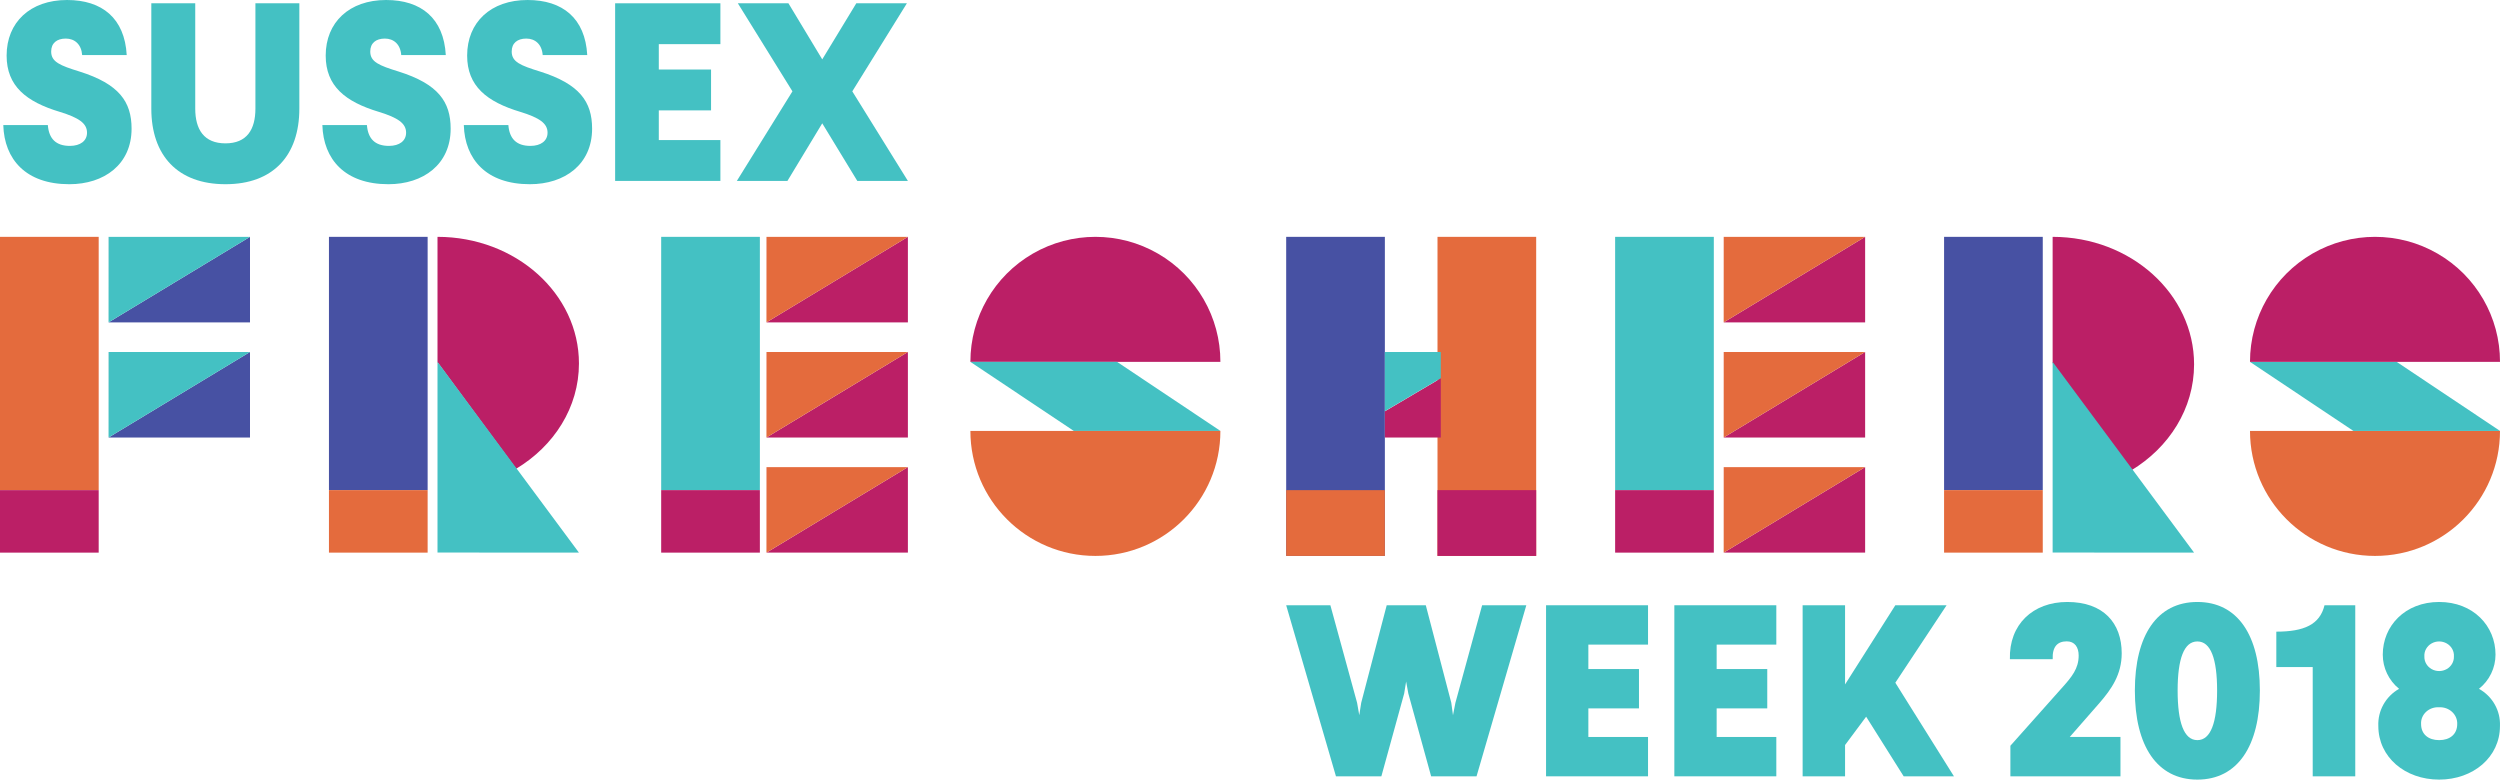 <?xml version="1.0" encoding="UTF-8"?>
<svg width="760px" height="237px" viewBox="0 0 760 237" version="1.1" xmlns="http://www.w3.org/2000/svg" xmlns:xlink="http://www.w3.org/1999/xlink">
    <!-- Generator: Sketch 51.1 (57501) - http://www.bohemiancoding.com/sketch -->
    <title>Logo</title>
    <desc>Created with Sketch.</desc>
    <defs></defs>
    <g id="Freshers-Week-2018" stroke="none" stroke-width="1" fill="none" fill-rule="evenodd">
        <g id="Freshers-Homepage" transform="translate(-340, -184)">
            <g id="Logo" transform="translate(328, 184)">
                <g id="Sussex" transform="translate(13, 0)" fill="#44C1C3" fill-rule="nonzero">
                    <path d="M37.521,16.738 L23.976,16.738 C23.743,13.499 21.719,11.725 18.994,11.725 C16.27,11.725 14.557,13.113 14.557,15.659 C14.557,18.821 17.204,19.9 23.197,21.753 C35.185,25.532 39,30.931 39,39.108 C39,49.983 30.67,56 20.084,56 C6.85,56 0.311,48.44 0,38.028 L13.545,38.028 C13.856,42.116 15.958,44.353 20.239,44.353 C23.431,44.353 25.455,42.81 25.455,40.341 C25.455,37.488 22.964,35.791 17.204,34.017 C6.928,30.931 1.012,26.149 1.012,16.892 C1.012,6.789 8.173,0 19.383,0 C30.048,4.23942239e-05 36.898,5.554 37.521,16.738 Z" id="Shape"></path>
                    <path d="M90,33.012 C90,47.282 82.05,56 67.539,56 C53.027,56 45,47.282 45,33.012 L45,1 L58.353,1 L58.353,33.012 C58.353,39.415 61.055,43.581 67.539,43.581 C74.023,43.581 76.647,39.415 76.647,33.012 L76.647,1 L90,1 L90,33.012 Z" id="Shape"></path>
                    <path d="M134.521,16.738 L120.976,16.738 C120.743,13.499 118.719,11.725 115.994,11.725 C113.27,11.725 111.557,13.113 111.557,15.659 C111.557,18.821 114.204,19.9 120.197,21.753 C132.185,25.532 136,30.931 136,39.108 C136,49.983 127.67,56 117.084,56 C103.85,56 97.311,48.44 97,38.028 L110.545,38.028 C110.856,42.116 112.958,44.353 117.239,44.353 C120.431,44.353 122.455,42.81 122.455,40.341 C122.455,37.488 119.964,35.791 114.204,34.017 C103.928,30.931 98.012,26.149 98.012,16.892 C98.012,6.789 105.173,0 116.383,0 C127.048,4.23942239e-05 133.898,5.554 134.521,16.738 Z" id="Shape"></path>
                    <path d="M177.522,16.738 L163.977,16.738 C163.742,13.499 161.719,11.725 158.994,11.725 C156.27,11.725 154.556,13.113 154.556,15.659 C154.556,18.821 157.204,19.9 163.198,21.753 C175.186,25.532 179,30.931 179,39.108 C179,49.983 170.671,56 160.084,56 C146.85,56 140.311,48.44 140,38.028 L153.545,38.028 C153.857,42.116 155.959,44.353 160.24,44.353 C163.431,44.353 165.456,42.81 165.456,40.341 C165.456,37.488 162.964,35.791 157.204,34.017 C146.928,30.931 141.012,26.149 141.012,16.892 C141.012,6.789 148.174,0 159.383,0 C170.048,4.23942239e-05 176.898,5.554 177.522,16.738 Z" id="Shape"></path>
                    <polygon id="Shape" points="218 13.42 199.276 13.42 199.276 21.135 215.159 21.135 215.159 33.555 199.276 33.555 199.276 42.58 218 42.58 218 55 186 55 186 1 218 1"></polygon>
                    <polygon id="Shape" points="258.097 27.769 275 55 259.621 55 248.962 37.489 238.379 55 223 55 239.901 27.769 223.304 1 238.683 1 248.962 18.049 259.316 1 274.695 1"></polygon>
                </g>
                <g id="Week-2018" transform="translate(403, 183)" fill="#44C1C3" fill-rule="nonzero">
                    <polygon id="Shape" points="57.868 53 44.066 53 37.128 27.817 36.463 24.177 35.873 27.817 28.934 53 15.132 53 0 1 13.434 1 21.554 30.64 22.217 34.428 22.809 30.64 30.559 1 42.442 1 50.193 30.64 50.708 34.428 51.448 30.64 59.566 1 73 1"></polygon>
                    <polygon id="Shape" points="110 12.96 91.861 12.96 91.861 20.389 107.248 20.389 107.248 32.349 91.861 32.349 91.861 41.04 110 41.04 110 53 79 53 79 1 110 1"></polygon>
                    <polygon id="Shape" points="149 12.96 130.861 12.96 130.861 20.389 146.248 20.389 146.248 32.349 130.861 32.349 130.861 41.04 149 41.04 149 53 118 53 118 1 149 1"></polygon>
                    <polygon id="Shape" points="185.18 24.549 203 53 187.716 53 176.309 34.874 169.898 43.491 169.898 53 157 53 157 1 169.898 1 169.898 25.068 185.18 1 200.763 1"></polygon>
                    <path d="M254,15.611 C254,22.077 250.841,26.537 247.307,30.626 L238.208,41.032 L253.623,41.032 L253.623,53 L220.159,53 L220.159,43.709 L235.651,26.315 C238.884,22.746 240.915,20.22 240.915,16.279 C240.915,13.752 239.712,11.968 237.306,11.968 C234.448,11.968 232.868,13.604 233.019,17.394 L220.009,17.394 C219.708,6.839 227.003,0 237.456,0 C248.435,2.82683703e-05 254,6.394 254,15.611 Z" id="Shape"></path>
                    <path d="M296,26.926 C296,43.81 289.224,54 277,54 C264.775,54 258,43.81 258,26.926 C258,10.115 264.775,0 277,0 C289.224,2.82858167e-05 296,10.115 296,26.926 Z M271,26.926 C271,36.654 272.929,42 277.001,42 C281.071,42 283,36.654 283,26.926 C283,17.273 281.071,12 277.001,12 C272.929,12 271,17.273 271,26.926 Z" id="Shape"></path>
                    <path d="M325,53 L312.065,53 L312.065,19.795 L301,19.795 L301,9.023 C309.448,9.023 314.233,6.869 315.654,1 L325,1 L325,53 Z" id="Shape"></path>
                    <path d="M367.635,15.992 C367.641,20.039 365.789,23.87 362.6,26.404 C366.716,28.678 369.186,33.051 368.989,37.711 C368.989,47.156 360.872,54 350.5,54 C340.129,54 332.012,47.156 332.012,37.711 C331.809,33.069 334.246,28.705 338.324,26.404 C335.174,23.848 333.352,20.024 333.364,15.992 C333.364,7.29 340.129,0 350.5,0 C360.872,0 367.635,7.29 367.635,15.992 Z M345.008,37.114 C345.008,40.203 347.221,42 350.502,42 C353.783,42 355.996,40.203 355.996,37.114 C356.052,35.733 355.489,34.393 354.443,33.422 C353.398,32.452 351.968,31.94 350.502,32.012 C349.029,31.916 347.584,32.42 346.533,33.396 C345.482,34.372 344.926,35.726 345.008,37.114 L345.008,37.114 Z M346.01,16.573 C345.955,18.137 346.799,19.605 348.211,20.402 C349.622,21.199 351.378,21.199 352.789,20.402 C354.201,19.605 355.045,18.137 354.99,16.573 C355.101,14.976 354.27,13.453 352.835,12.623 C351.4,11.792 349.6,11.792 348.165,12.623 C346.73,13.453 345.899,14.976 346.01,16.573 Z" id="Shape"></path>
                </g>
                <g id="Freshers" transform="translate(0, 71)">
                    <g id="Final-Freshers-styling--01" transform="translate(695, 0)"></g>
                    <rect id="Rectangle-path" fill="#44C1C3" fill-rule="nonzero" x="503" y="1" width="30" height="77"></rect>
                    <rect id="Rectangle-path" fill="#BB1F66" fill-rule="nonzero" x="503" y="78" width="30" height="19"></rect>
                    <polygon id="Shape" fill="#BB1F66" fill-rule="nonzero" points="536 1 536 27 536.014 1"></polygon>
                    <polygon id="Shape" fill="#BB1F66" fill-rule="nonzero" points="536 27 536 27 579 27 579 1"></polygon>
                    <polygon id="Shape" fill="#E46B3D" fill-rule="nonzero" points="536 27.117 536 27.117 536 27"></polygon>
                    <polygon id="Shape" fill="#E46B3D" fill-rule="nonzero" points="536.02 1 536 26.836 536 27 579 1"></polygon>
                    <polygon id="Shape" fill="#BB1F66" fill-rule="nonzero" points="536 36 536 62 536.014 36"></polygon>
                    <polygon id="Shape" fill="#BB1F66" fill-rule="nonzero" points="536 61.999 536 62 579 62 579 36"></polygon>
                    <polygon id="Shape" fill="#E46B3D" fill-rule="nonzero" points="536 62.118 536 62.117 536 62"></polygon>
                    <polygon id="Shape" fill="#E46B3D" fill-rule="nonzero" points="536.02 36 536 61.836 536 62 579 36"></polygon>
                    <polygon id="Shape" fill="#BB1F66" fill-rule="nonzero" points="536 71 536 97 536.014 71"></polygon>
                    <polygon id="Shape" fill="#BB1F66" fill-rule="nonzero" points="536 97 536 97 579 97 579 71"></polygon>
                    <polygon id="Shape" fill="#E46B3D" fill-rule="nonzero" points="536 98.118 536 98.118 536 98"></polygon>
                    <polygon id="Shape" fill="#E46B3D" fill-rule="nonzero" points="536.02 71 536 96.835 536 97 579 71"></polygon>
                    <rect id="Rectangle-path" x="491" y="1" width="100" height="97"></rect>
                    <rect id="Rectangle-path" fill="#44C1C3" fill-rule="nonzero" x="213" y="1" width="30" height="77"></rect>
                    <rect id="Rectangle-path" fill="#BB1F66" fill-rule="nonzero" x="213" y="78" width="30" height="19"></rect>
                    <polygon id="Shape" fill="#BB1F66" fill-rule="nonzero" points="245 1 245 27 245.014 1"></polygon>
                    <polygon id="Shape" fill="#BB1F66" fill-rule="nonzero" points="245 27 245 27 288 27 288 1"></polygon>
                    <polygon id="Shape" fill="#E46B3D" fill-rule="nonzero" points="245 27.117 245 27.117 245 27"></polygon>
                    <polygon id="Shape" fill="#E46B3D" fill-rule="nonzero" points="245.02 1 245 26.836 245 27 288 1"></polygon>
                    <polygon id="Shape" fill="#BB1F66" fill-rule="nonzero" points="245 36 245 62 245.014 36"></polygon>
                    <polygon id="Shape" fill="#BB1F66" fill-rule="nonzero" points="245 61.999 245 62 288 62 288 36"></polygon>
                    <polygon id="Shape" fill="#E46B3D" fill-rule="nonzero" points="245 62.118 245 62.117 245 62"></polygon>
                    <polygon id="Shape" fill="#E46B3D" fill-rule="nonzero" points="245.02 36 245 61.836 245 62 288 36"></polygon>
                    <polygon id="Shape" fill="#BB1F66" fill-rule="nonzero" points="245 71 245 97 245.014 71"></polygon>
                    <polygon id="Shape" fill="#BB1F66" fill-rule="nonzero" points="245 97 245 97 288 97 288 71"></polygon>
                    <polygon id="Shape" fill="#E46B3D" fill-rule="nonzero" points="245 98.118 245 98.118 245 98"></polygon>
                    <polygon id="Shape" fill="#E46B3D" fill-rule="nonzero" points="245.02 71 245 96.835 245 97 288 71"></polygon>
                    <rect id="Rectangle-path" x="200" y="1" width="100" height="97"></rect>
                    <rect id="Rectangle-path" fill="#E46B3D" fill-rule="nonzero" x="12" y="1" width="30" height="77"></rect>
                    <rect id="Rectangle-path" fill="#BB1F66" fill-rule="nonzero" x="12" y="78" width="30" height="19"></rect>
                    <polygon id="Shape" fill="#BB1F66" fill-rule="nonzero" points="45 1 45 27 45.014 1"></polygon>
                    <polygon id="Shape" fill="#4751A3" fill-rule="nonzero" points="45 27 45 27 88 27 88 1"></polygon>
                    <polygon id="Shape" fill="#E46B3D" fill-rule="nonzero" points="45 27.117 45 27.117 45 27"></polygon>
                    <polygon id="Shape" fill="#44C1C3" fill-rule="nonzero" points="45.02 1 45 26.836 45 27 88 1"></polygon>
                    <polygon id="Shape" fill="#BB1F66" fill-rule="nonzero" points="45 36 45 62 45.014 36"></polygon>
                    <polygon id="Shape" fill="#4751A3" fill-rule="nonzero" points="45 61.999 45 62 88 62 88 36"></polygon>
                    <polygon id="Shape" fill="#E46B3D" fill-rule="nonzero" points="45 62.118 45 62.117 45 62"></polygon>
                    <polygon id="Shape" fill="#44C1C3" fill-rule="nonzero" points="45.02 36 45 61.836 45 62 88 36"></polygon>
                    <rect id="Rectangle-path" x="0" y="1" width="100" height="97"></rect>
                    <polygon id="Shape" fill="#BB1F66" fill-rule="nonzero" points="420 36 420 62 420.014 36"></polygon>
                    <polygon id="Shape" fill="#E46B3D" fill-rule="nonzero" points="420 62.118 420 62.117 420 62"></polygon>
                    <polygon id="Shape" fill="#E46B3D" fill-rule="nonzero" points="449 1 449 36.306 449 44.395 449 44.395 449 62.694 449 98 479 98 479 1"></polygon>
                    <polygon id="Shape" fill="#4751A3" fill-rule="nonzero" points="433 36.306 433 1 403 1 403 98 433 98 433 62.694 433 54.605"></polygon>
                    <polygon id="Shape" fill="#BB1F66" fill-rule="nonzero" points="433 62 450 62 450 44 433 54.043"></polygon>
                    <polygon id="Shape" fill="#44C1C3" fill-rule="nonzero" points="433 36 433 54 450 43.957 450 36"></polygon>
                    <rect id="Rectangle-path" fill="#E46B3D" fill-rule="nonzero" x="403" y="78" width="30" height="20"></rect>
                    <rect id="Rectangle-path" fill="#BB1F66" fill-rule="nonzero" x="449" y="78" width="30" height="20"></rect>
                    <rect id="Rectangle-path" x="391" y="1" width="100" height="97"></rect>
                    <rect id="Rectangle-path" fill="#4751A3" fill-rule="nonzero" x="112" y="1" width="30" height="77"></rect>
                    <rect id="Rectangle-path" fill="#E46B3D" fill-rule="nonzero" x="112" y="78" width="30" height="19"></rect>
                    <path d="M168.893,71.51 C180.413,64.603 188,52.846 188,39.5 C188,18.237 168.748,1 145,1 L145,78 L145,39.104 L168.893,71.51 Z" id="Shape" fill="#BB1F66" fill-rule="nonzero"></path>
                    <polygon id="Shape" fill="#44C1C3" fill-rule="nonzero" points="145 39 145 77.682 145 96.972 188 97 168.893 71.227"></polygon>
                    <rect id="Rectangle-path" x="100" y="1" width="100" height="97"></rect>
                    <rect id="Rectangle-path" fill="#4751A3" fill-rule="nonzero" x="603" y="1" width="30" height="77"></rect>
                    <rect id="Rectangle-path" fill="#E46B3D" fill-rule="nonzero" x="603" y="78" width="30" height="19"></rect>
                    <path d="M679,39.767 C679,18.357 659.748,1 636,1 L636,39.368 L659.893,72 C671.413,65.045 679,53.206 679,39.767 Z" id="Shape" fill="#BB1F66" fill-rule="nonzero"></path>
                    <polygon id="Shape" fill="#44C1C3" fill-rule="nonzero" points="636 39 636 77.682 636 96.972 679 97 659.893 71.227"></polygon>
                    <rect id="Rectangle-path" x="591" y="1" width="100" height="97"></rect>
                    <path d="M351.571,39 L383,39 C383.012,25.428 375.772,12.882 364.009,6.092 C352.247,-0.697 337.753,-0.697 325.991,6.092 C314.228,12.882 306.988,25.428 307,39 L351.571,39 Z" id="Shape" fill="#BB1F66" fill-rule="nonzero"></path>
                    <polygon id="Shape" fill="#44C1C3" fill-rule="nonzero" points="383 59.993 351.57 39 336.686 39 307.04 39 307 39.009 338.428 60 382.959 60"></polygon>
                    <path d="M338.429,60 L307,60 C307,80.987 324.013,98 345,98 C365.987,98 383,80.987 383,60 L338.429,60 Z" id="Shape" fill="#E46B3D" fill-rule="nonzero"></path>
                    <rect id="Rectangle-path" x="295" y="1" width="100" height="97"></rect>
                    <path d="M727.429,60 L696,60 C696,80.987 713.013,98 734,98 C754.987,98 772,80.987 772,60 L727.429,60 Z" id="Shape" fill="#E46B3D" fill-rule="nonzero"></path>
                    <rect id="Rectangle-path" x="684" y="1" width="100" height="97"></rect>
                    <polygon id="Shape" fill="#44C1C3" fill-rule="nonzero" points="725.686 39 696.04 39 696 39.009 727.428 60 771.959 60 772 59.993 740.572 39"></polygon>
                    <path d="M740.571,39 L772,39 C772.012,25.428 764.772,12.882 753.009,6.092 C741.247,-0.697 726.753,-0.697 714.991,6.092 C703.228,12.882 695.988,25.428 696,39 L740.571,39 Z" id="Shape" fill="#BB1F66" fill-rule="nonzero"></path>
                </g>
            </g>
        </g>
    </g>
</svg>